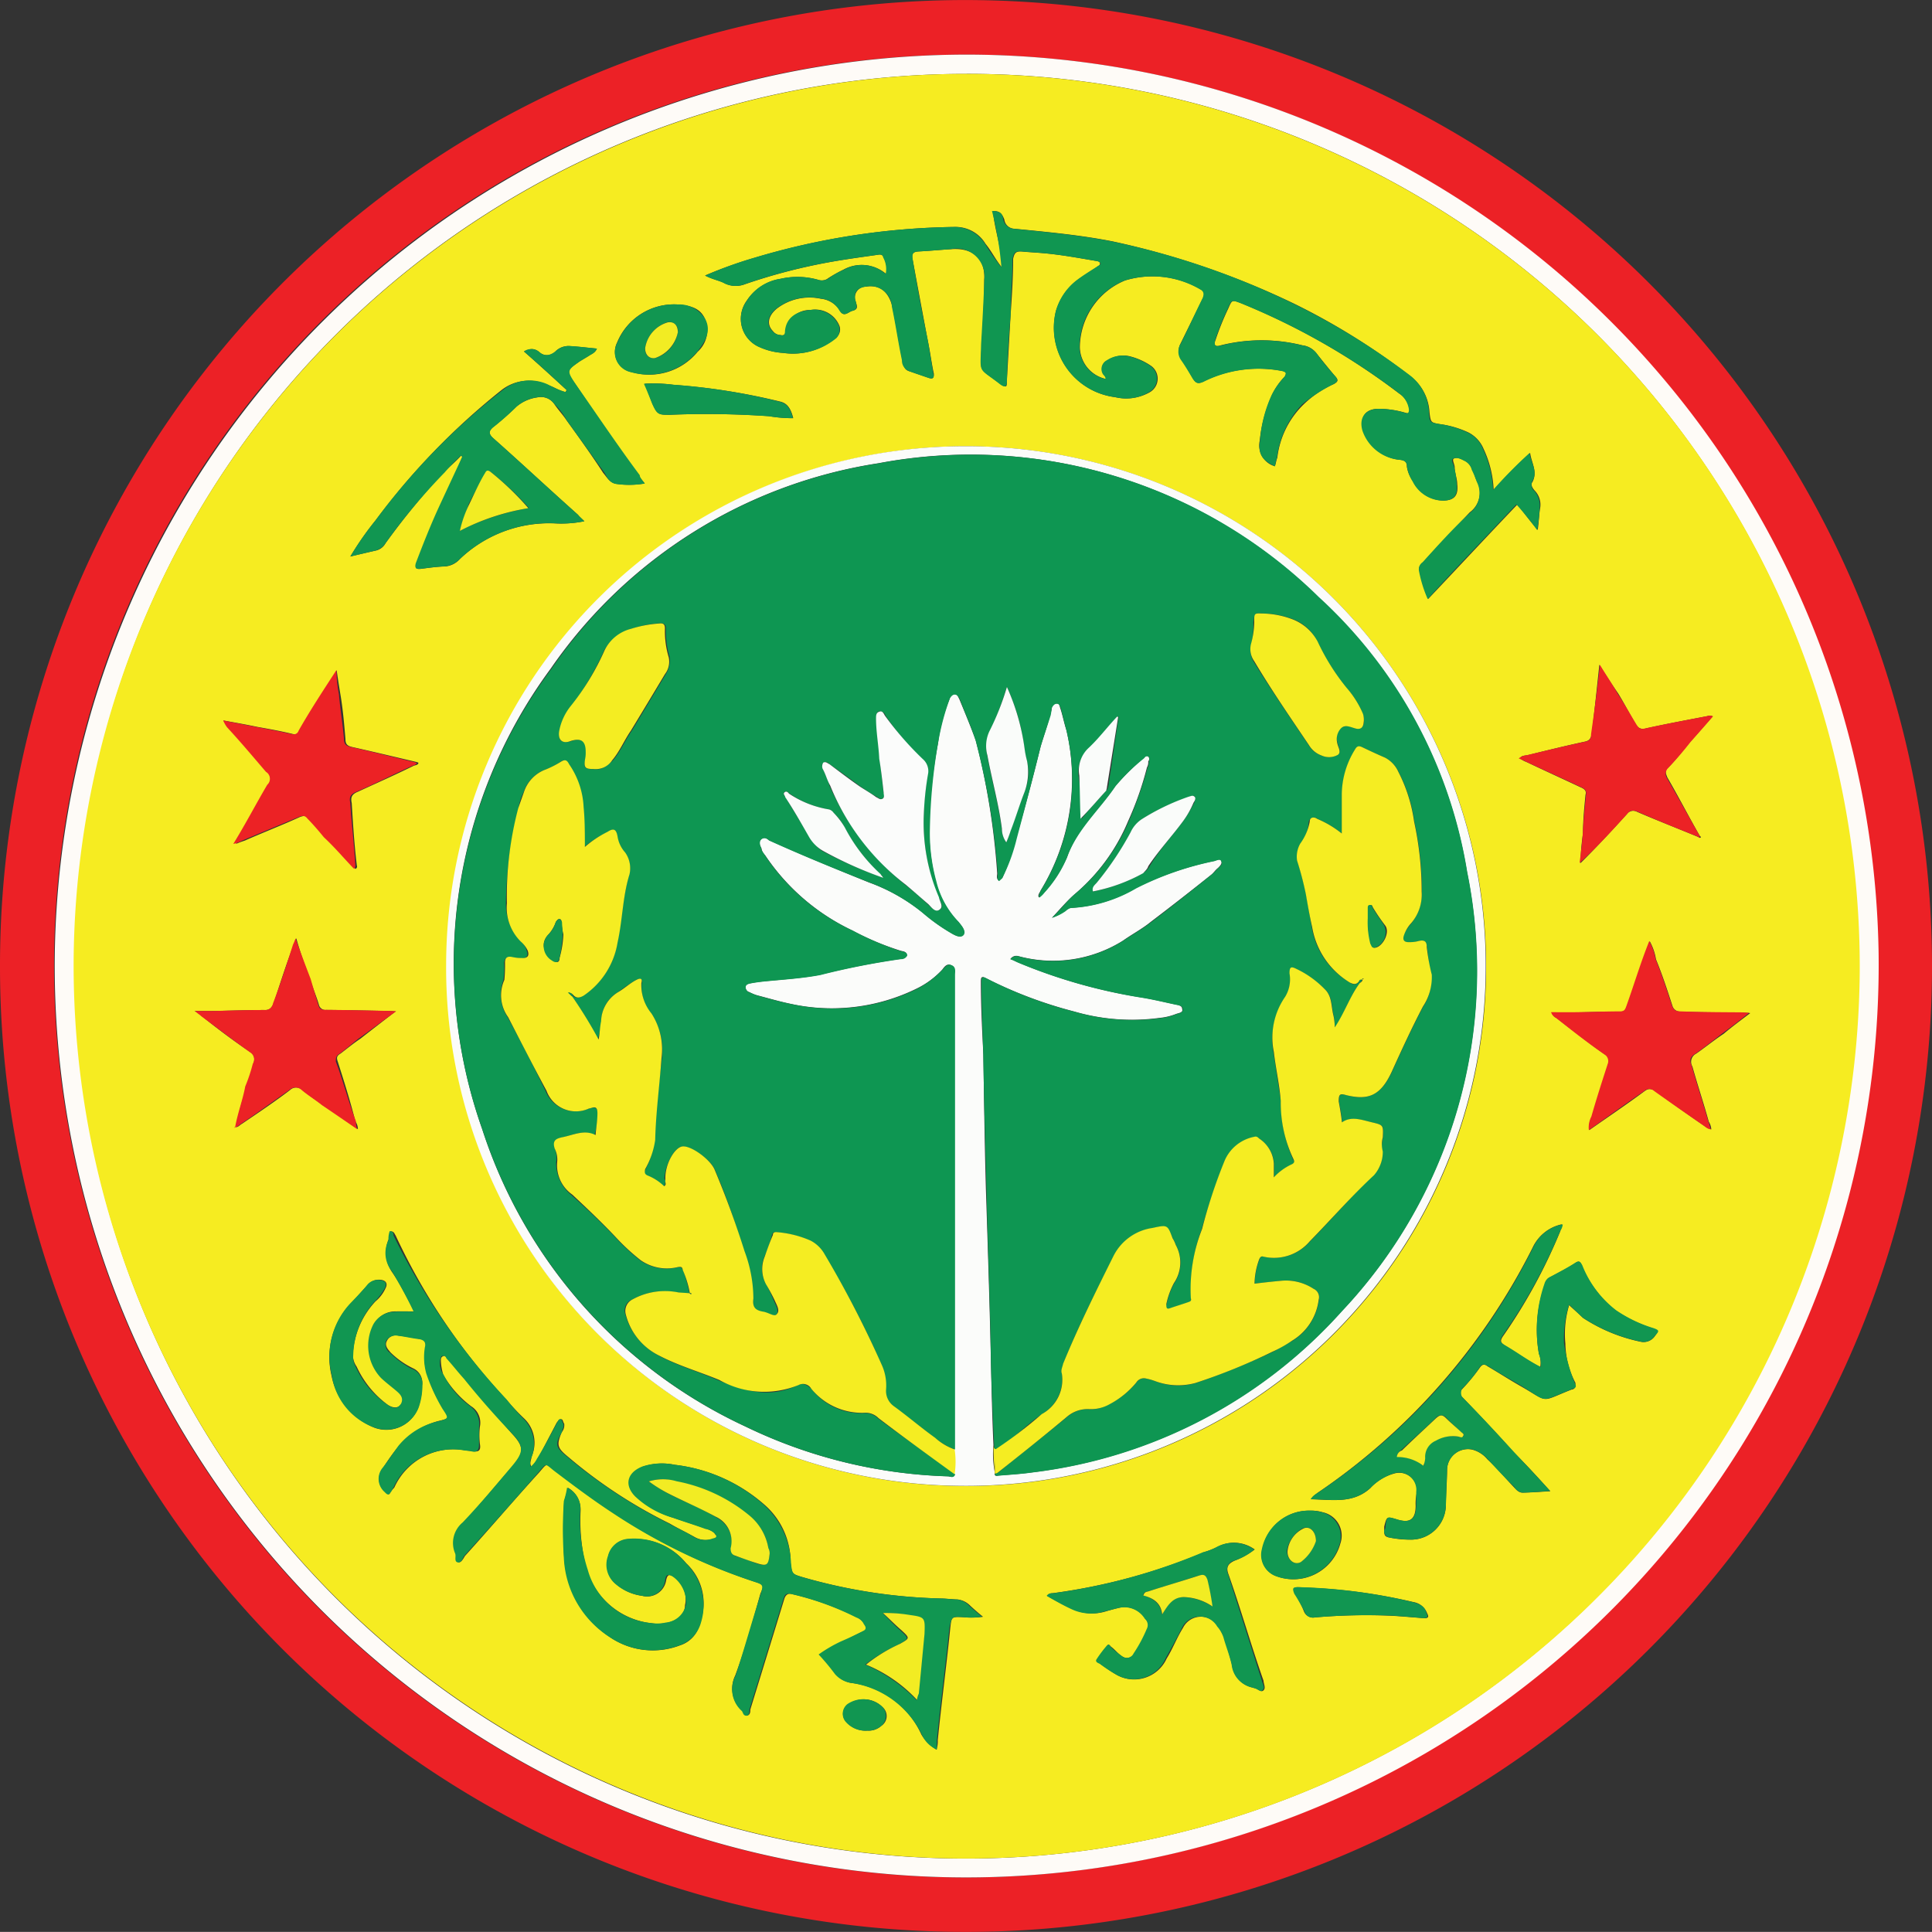 <svg xmlns="http://www.w3.org/2000/svg" width="120" height="119.994" viewBox="0 0 120 119.994">
  <rect x="0" y="0" width="120" height="119.994" fill="#333333" stroke="none"/>
  <g id="Group_52500" data-name="Group 52500" transform="translate(5733.464 -239.387)">
    <path id="Path_43154" data-name="Path 43154" d="M-5673.461,359.38a59.935,59.935,0,0,1-60-60,59.96,59.96,0,0,1,60.859-59.983,60.01,60.01,0,0,1,59.141,60.249A59.982,59.982,0,0,1-5673.461,359.38Zm0-116.6A56.6,56.6,0,0,0-5730.1,298.6a56.619,56.619,0,0,0,56.563,57.4,56.629,56.629,0,0,0,56.641-57.4A56.582,56.582,0,0,0-5673.461,242.779Z" transform="translate(-0.003 0)" fill="#ec2126"/>
    <path id="Path_43155" data-name="Path 43155" d="M-5636.664,279.492a56.7,56.7,0,0,1,56.641,55.82,56.694,56.694,0,0,1-56.719,57.4,56.621,56.621,0,0,1-56.562-57.4A56.7,56.7,0,0,1-5636.664,279.492Zm0,1.2a55.315,55.315,0,0,0-55.391,55.01,55.3,55.3,0,0,0,54.375,55.83,55.455,55.455,0,0,0,56.406-55.081A55.352,55.352,0,0,0-5636.664,280.688Z" transform="translate(-36.757 -36.714)" fill="#fefbf7"/>
    <path id="Path_43156" data-name="Path 43156" d="M-5623.93,293.638a55.47,55.47,0,0,1,55.469,55.762,55.507,55.507,0,0,1-56.406,55.081,55.487,55.487,0,0,1-54.531-55.833A55.486,55.486,0,0,1-5623.93,293.638Zm-45.391,65.42c.156,0,.234-.127.391-.215,1.016-.688,2.031-1.37,2.969-2.085a.55.55,0,0,1,.781.01c.391.325.859.62,1.25.925.781.483,1.406.959,2.188,1.494a.848.848,0,0,0-.156-.483c-.312-1.243-.7-2.478-1.094-3.713-.078-.227-.078-.352.156-.491.391-.293.781-.623,1.25-.935.7-.547,1.406-1.094,2.188-1.694-.156-.01-.234-.022-.312-.022-1.328-.027-2.656-.059-3.984-.071a.421.421,0,0,1-.469-.317c-.156-.537-.391-1.064-.547-1.6a25.641,25.641,0,0,1-.859-2.529,1.224,1.224,0,0,0-.156.383c-.469,1.223-.859,2.444-1.25,3.669-.156.283-.234.4-.547.4-1.016,0-2.031.039-3.047.059-.391.007-.781,0-1.328,0a1.45,1.45,0,0,1,.469.33c.938.754,1.953,1.523,3.047,2.256.234.205.234.388.156.7-.078.461-.312.933-.391,1.411a14.544,14.544,0,0,0-.7,2.507l-.078.051Zm90.859-18.008c0,.015.078.046.078.039.078-.024.078-.063,0-.1-.7-1.223-1.328-2.446-2.031-3.66-.078-.215-.156-.354,0-.547.547-.532.938-1.089,1.406-1.636.469-.53.938-1.057,1.406-1.6a.323.323,0,0,0-.312-.015c-1.328.249-2.578.486-3.828.762a.507.507,0,0,1-.625-.251c-.391-.649-.7-1.279-1.094-1.917-.391-.571-.781-1.14-1.172-1.787-.156,1.511-.312,2.915-.469,4.324-.078.273-.156.381-.391.444-1.25.271-2.422.557-3.594.85-.234.039-.391.022-.469.2a1.307,1.307,0,0,0,.391.22c1.094.522,2.266,1.055,3.359,1.57.234.1.391.212.313.471-.078.8-.156,1.6-.156,2.4a14.706,14.706,0,0,0-.156,1.846c1.016-1.008,1.953-2.026,2.891-3.059a.485.485,0,0,1,.625-.129C-5581.039,340.015-5579.711,340.527-5578.461,341.05Zm-45.469-24.282A32.257,32.257,0,0,0-5656.2,348.9a32.122,32.122,0,0,0,31.641,32.441,32.252,32.252,0,0,0,32.891-32.349A32.323,32.323,0,0,0-5623.93,316.768Zm8.672-4.175a2.061,2.061,0,0,1-1.641-1.982,4.538,4.538,0,0,1,2.813-4.143,5.9,5.9,0,0,1,4.688.554c.313.122.234.3.156.518-.469.95-.937,1.9-1.406,2.854a.912.912,0,0,0,.078.989c.234.381.469.781.7,1.179.156.276.313.349.625.193a7.713,7.713,0,0,1,4.922-.664c.313.059.234.161.156.347a3.915,3.915,0,0,0-.781,1.106,9.168,9.168,0,0,0-.781,2.886,1.344,1.344,0,0,0,.938,1.58c.078-.181.078-.352.156-.527a5.507,5.507,0,0,1,1.641-3.32,6.431,6.431,0,0,1,1.875-1.262c.234-.134.313-.232.078-.481-.391-.464-.781-.947-1.172-1.436a1.27,1.27,0,0,0-.859-.486,10.511,10.511,0,0,0-5.078,0c-.312.107-.469.017-.312-.356a16.949,16.949,0,0,1,.781-1.929c.234-.542.234-.542.781-.337a42.948,42.948,0,0,1,9.844,5.625,1.363,1.363,0,0,1,.625,1c0,.178,0,.264-.234.19a6.161,6.161,0,0,0-1.641-.249c-.859-.017-1.25.513-.937,1.35a2.581,2.581,0,0,0,2.188,1.814c.313.029.469.1.469.439a2.043,2.043,0,0,0,.391.908,2.123,2.123,0,0,0,1.875,1.187c.7-.007.938-.337.859-1.018,0-.352-.156-.7-.156-1.045,0-.181-.156-.42-.078-.53.234-.129.469,0,.7.12a.956.956,0,0,1,.469.557c.156.249.156.508.313.747a1.522,1.522,0,0,1-.469,1.9c-.937,1-1.953,2.058-2.891,3.091-.156.146-.312.286-.234.515a7.933,7.933,0,0,0,.547,1.772c1.875-1.978,3.672-3.914,5.547-5.876.391.535.781,1.042,1.25,1.594.078-.5.078-.937.156-1.372a1.263,1.263,0,0,0-.312-1.045c-.156-.161-.312-.393-.156-.583.313-.645-.078-1.169-.156-1.787a29.2,29.2,0,0,0-2.266,2.3,6.662,6.662,0,0,0-.625-2.549,2.018,2.018,0,0,0-.937-1.018,6.013,6.013,0,0,0-1.8-.522c-.547-.1-.547-.107-.625-.737a3.019,3.019,0,0,0-1.25-2.29,42.1,42.1,0,0,0-7.109-4.429,50.581,50.581,0,0,0-11.328-3.894c-2.031-.4-4.062-.583-6.094-.784a.651.651,0,0,1-.625-.571c-.156-.415-.312-.527-.7-.532.078,1.169.547,2.3.547,3.5-.391-.476-.625-.979-1.016-1.462a2.16,2.16,0,0,0-1.953-1.045,45.126,45.126,0,0,0-12.344,1.9,27.725,27.725,0,0,0-3.125,1.116c.469.247.938.315,1.25.5a1.568,1.568,0,0,0,1.25.034,35.666,35.666,0,0,1,5.469-1.406c.938-.161,1.8-.278,2.656-.4.156-.022.391-.1.469.149a1.513,1.513,0,0,1,.156,1.025,2.347,2.347,0,0,0-2.656-.266,9.513,9.513,0,0,0-.937.525.649.649,0,0,1-.625.107,4.737,4.737,0,0,0-2.344-.063,3.1,3.1,0,0,0-2.109,1.372,1.916,1.916,0,0,0,.859,2.891,4.17,4.17,0,0,0,1.406.339,4.124,4.124,0,0,0,3.281-.935.651.651,0,0,0,.234-.72,1.614,1.614,0,0,0-1.8-1.011,1.535,1.535,0,0,0-1.562,1.3c0,.266-.156.3-.312.256a.6.6,0,0,1-.469-.249c-.391-.4-.312-.923.234-1.384a3.332,3.332,0,0,1,2.734-.623,1.589,1.589,0,0,1,1.172.7c.234.5.547.127.781.054.391-.083.313-.281.234-.542a.679.679,0,0,1,.625-.962c.859-.139,1.406.315,1.641,1.25.234,1.108.391,2.214.625,3.325.078.293.078.557.391.669.469.156.859.288,1.25.425.234.073.313.029.313-.249-.156-.708-.234-1.414-.391-2.119q-.469-2.512-.937-5.024c-.078-.349.078-.444.391-.464.7-.034,1.328-.1,2.031-.142,1.328-.093,2.109.593,2.031,1.895,0,1.335-.078,2.671-.156,4.009-.078,1.9-.234,1.392,1.172,2.483.391.242.391.164.391-.193.078-1.377.156-2.759.234-4.136.078-1.152.156-2.307.156-3.462.078-.342.156-.474.547-.449.313.034.625.049,1.016.078,1.25.088,2.422.31,3.594.508.078.02.234.024.234.151s-.078.142-.156.193c-.391.291-.859.559-1.25.852a3.734,3.734,0,0,0-1.328,1.917,4.352,4.352,0,0,0,3.672,5.347,2.981,2.981,0,0,0,2.109-.278.975.975,0,0,0,.078-1.7,4.069,4.069,0,0,0-1.328-.574,1.809,1.809,0,0,0-1.328.264.582.582,0,0,0-.234.869C-5615.336,312.4-5615.258,312.466-5615.258,312.593Zm-42.969,57.91c-.469,0-.781-.007-1.172,0a1.479,1.479,0,0,0-1.328.786,2.8,2.8,0,0,0,.547,3.323c.313.31.625.586.938.867.234.205.469.42.234.747s-.547.283-.859.093a6.106,6.106,0,0,1-1.953-2.388,1.284,1.284,0,0,1-.234-.74,5.212,5.212,0,0,1,1.406-3.311,2.287,2.287,0,0,0,.625-.82c.156-.3,0-.491-.312-.52a.883.883,0,0,0-.781.308c-.391.4-.7.786-1.094,1.191a4.872,4.872,0,0,0-1.172,4.441,4.391,4.391,0,0,0,2.578,3.21,2.112,2.112,0,0,0,2.813-1.226,4.131,4.131,0,0,0,.234-1.37.971.971,0,0,0-.547-1.052,5.218,5.218,0,0,1-1.406-.986c-.156-.188-.391-.422-.234-.713a.614.614,0,0,1,.7-.339c.469.051.938.144,1.328.205.313.044.391.183.391.5a2.885,2.885,0,0,0,.078,1.626,8,8,0,0,0,1.016,2.214c.391.586.391.6-.312.764a4.88,4.88,0,0,0-2.422,1.514,10.977,10.977,0,0,0-1.016,1.411,1.02,1.02,0,0,0,.156,1.482c.156.161.234.22.313-.017l.234-.261a4.033,4.033,0,0,1,4.453-2.3c.078.017.234.015.313.037.469.083.625-.015.547-.454a4.761,4.761,0,0,1,0-1.055,1.21,1.21,0,0,0-.547-1.279,6.531,6.531,0,0,1-1.719-1.936,3.241,3.241,0,0,1-.156-.891c0-.112,0-.229.156-.283.078-.071.156.061.234.137.391.415.7.833,1.094,1.255,1.016,1.172,1.953,2.329,2.969,3.467.7.757.7,1.133.078,1.9-1.094,1.194-2.031,2.419-3.125,3.567a1.661,1.661,0,0,0-.469,1.926c0,.188,0,.5.156.549s.313-.229.391-.374c1.563-1.729,3.047-3.472,4.609-5.188.547-.627.391-.581,1.016-.1,1.172.889,2.344,1.772,3.594,2.588a36.24,36.24,0,0,0,8.828,4.3c.547.173.547.2.313.73-.469,1.694-.937,3.413-1.562,5.078a1.839,1.839,0,0,0,.469,2.219c.078.1.156.305.234.281.234-.029.234-.239.234-.383q1.055-3.428,2.109-6.863c.078-.254.234-.374.469-.312a18.254,18.254,0,0,1,4.063,1.455,1.125,1.125,0,0,1,.469.432c.078.183.156.315-.078.425-.469.2-.859.425-1.25.63a6.764,6.764,0,0,0-1.484.823,14.68,14.68,0,0,1,1.016,1.211,1.618,1.618,0,0,0,.938.542,5.515,5.515,0,0,1,4.375,3.213,2.8,2.8,0,0,0,.938.938,1.651,1.651,0,0,0,.078-.588c.234-2.336.547-4.673.781-7.009.078-.667.078-.664.781-.635a5.166,5.166,0,0,0,1.25-.024c-.312-.249-.547-.461-.781-.674a1.3,1.3,0,0,0-.781-.4c-.312-.01-.625-.046-.937-.059a33.888,33.888,0,0,1-8.672-1.318c-.7-.208-.7-.2-.781-.9a4.726,4.726,0,0,0-1.562-3.555,10.242,10.242,0,0,0-5.625-2.532,3.78,3.78,0,0,0-1.953.1c-.937.369-1.172,1.14-.391,1.853a5.377,5.377,0,0,0,2.266,1.343c.7.232,1.406.459,2.109.7.156.071.391.144.469.322.156.12.156.217-.078.264a1.414,1.414,0,0,1-1.172-.085c-.547-.308-1.094-.566-1.562-.845a30.406,30.406,0,0,1-6.328-4.155c-.7-.569-.7-.757-.391-1.523a.669.669,0,0,0,.156-.525c-.078-.11-.078-.247-.156-.276-.156-.039-.234.122-.312.21l-1.172,2.241a5.011,5.011,0,0,1-.391.5c-.156-.244,0-.439,0-.63a2.088,2.088,0,0,0-.469-2.383,14.135,14.135,0,0,1-1.094-1.167,38.966,38.966,0,0,1-6.875-10.186c-.078-.1-.078-.249-.312-.266a1.479,1.479,0,0,1-.156.571,2.163,2.163,0,0,0,.234,1.951C-5659.086,368.833-5658.7,369.673-5658.227,370.5Zm70.547,11.169c-.781-.872-1.484-1.641-2.266-2.415-1.016-1.143-2.109-2.29-3.2-3.433a.323.323,0,0,1,0-.5,12.3,12.3,0,0,0,1.094-1.331c.156-.232.313-.212.469-.085.7.41,1.328.818,2.031,1.221,1.875,1.062,1.172,1.025,3.2.227.078-.007.078-.012.078-.015.156-.061.156-.183.156-.4a5.41,5.41,0,0,1-.625-2.439,6.241,6.241,0,0,1,.234-2.388c.313.293.625.559.859.793a10.363,10.363,0,0,0,3.594,1.484.855.855,0,0,0,.859-.332c.234-.332.234-.371-.156-.513a9.426,9.426,0,0,1-2.266-1.1,6.941,6.941,0,0,1-2.109-2.8c-.078-.212-.156-.312-.391-.154-.469.315-1.016.588-1.562.879a.5.5,0,0,0-.312.4,8.343,8.343,0,0,0-.391,4.373,1.41,1.41,0,0,1,.078.813c-.781-.41-1.484-.9-2.187-1.34-.312-.19-.312-.315-.078-.637a33.907,33.907,0,0,0,3.516-6.467c0-.134.156-.264.078-.417a2.607,2.607,0,0,0-1.8,1.445,40.2,40.2,0,0,1-13.359,15.232c-.078.1-.312.173-.391.4,1.25.015,2.578.3,3.672-.693a3.094,3.094,0,0,1,1.484-.908,1.1,1.1,0,0,1,1.406,1.155,3.107,3.107,0,0,0-.078.847c0,.874-.391,1.1-1.172.845-.625-.183-.625-.183-.781.454v.21c0,.264,0,.41.313.464a6.237,6.237,0,0,0,1.406.132,2.159,2.159,0,0,0,2.109-2.073c0-.747.078-1.494.078-2.239a1.291,1.291,0,0,1,1.563-1.277,1.8,1.8,0,0,1,.938.6c.625.569,1.094,1.147,1.641,1.724.156.166.313.352.547.347C-5588.852,381.753-5588.3,381.709-5587.68,381.672Zm-60-60.247c-.156-.166-.312-.288-.391-.4-1.8-1.6-3.516-3.21-5.312-4.8-.234-.239-.234-.391,0-.615a17.654,17.654,0,0,0,1.484-1.3,2.6,2.6,0,0,1,1.328-.581,1,1,0,0,1,1.016.4c.234.352.547.681.781,1.038.781,1.079,1.563,2.168,2.266,3.252.234.273.391.6.781.679a5.572,5.572,0,0,0,1.8-.02,6.11,6.11,0,0,1-.391-.518c-1.328-1.882-2.656-3.765-3.906-5.649-.625-.84-.547-.847.234-1.4.234-.146.469-.278.7-.427.156-.1.313-.166.391-.381-.625-.056-1.094-.122-1.641-.151a1.126,1.126,0,0,0-.937.33.705.705,0,0,1-1.016.022c-.312-.242-.547-.205-.937-.024.938.82,1.8,1.611,2.656,2.4l-.078.12c-.391-.073-.7-.325-1.172-.469a2.738,2.738,0,0,0-2.812.359,43.378,43.378,0,0,0-7.812,8.086,19,19,0,0,0-1.562,2.241c.547-.137,1.094-.259,1.563-.366a.9.9,0,0,0,.625-.464,46.89,46.89,0,0,1,3.594-4.392c.391-.359.781-.7,1.094-1.042l.078.068c-.391,1.006-.859,2.017-1.328,3.022a30.553,30.553,0,0,0-1.484,3.591c-.156.293-.078.381.234.349.469-.059.938-.129,1.406-.146a1.368,1.368,0,0,0,1.016-.459,7.994,7.994,0,0,1,5.859-2.219A7.369,7.369,0,0,0-5647.68,321.426ZM-5670.1,333.8a1.686,1.686,0,0,0,.391.413c.7.93,1.563,1.868,2.344,2.781a.617.617,0,0,1,.078.8c-.7,1.191-1.328,2.4-2.031,3.674a5.53,5.53,0,0,1,.547-.205c1.094-.486,2.344-.969,3.438-1.472.313-.1.391-.083.547.112.391.4.7.771,1.094,1.152.547.654,1.172,1.309,1.8,1.968.156-.1.078-.19.078-.266-.156-1.277-.234-2.551-.312-3.826-.078-.352,0-.552.391-.708,1.094-.505,2.344-1.06,3.438-1.6.078-.044.313-.049.313-.193,0-.015-.078-.032-.078-.042-1.328-.312-2.656-.63-3.984-.928-.312-.068-.469-.151-.469-.5-.078-.928-.156-1.846-.312-2.769-.078-.474-.156-.947-.234-1.509-.781,1.306-1.484,2.515-2.266,3.738-.156.217-.234.276-.469.217-.7-.171-1.406-.3-2.187-.437C-5668.617,334.065-5669.32,333.94-5670.1,333.8Zm94.844,18.174c-.234-.015-.391-.029-.547-.029-1.25-.015-2.5-.007-3.75-.063a.506.506,0,0,1-.547-.376c-.312-.962-.625-1.919-1.016-2.871a3.439,3.439,0,0,0-.391-1.128c-.469,1.377-.937,2.688-1.406,4.006-.078.208-.078.369-.391.369-.937,0-1.8.034-2.656.049-.625.007-1.094,0-1.641,0a.616.616,0,0,0,.313.356c1.016.767,1.953,1.538,3.047,2.29.234.161.313.3.156.562-.312,1.084-.625,2.173-1.016,3.269a1.453,1.453,0,0,0-.156.835c1.172-.823,2.344-1.611,3.438-2.424.234-.171.391-.161.7.007.938.72,1.953,1.428,2.969,2.131a1.544,1.544,0,0,0,.469.244.994.994,0,0,0-.156-.479c-.312-1.143-.7-2.29-1.016-3.428a.567.567,0,0,1,.234-.8c.547-.381,1.094-.825,1.719-1.243C-5576.43,352.852-5575.883,352.446-5575.258,351.973Zm-30.781,33.318a2.188,2.188,0,0,0-2.344-.149,6.492,6.492,0,0,1-.781.31,37,37,0,0,1-9.375,2.546c-.078.01-.312,0-.391.178.469.276,1.016.554,1.563.808a2.9,2.9,0,0,0,2.109.142c.234-.071.547-.156.781-.21a1.48,1.48,0,0,1,1.641.679c.156.193.313.391.156.632-.234.525-.547,1.04-.781,1.521-.312.31-.547.369-.859.149-.234-.161-.391-.374-.625-.554-.078-.049-.156-.22-.234-.1a5.061,5.061,0,0,0-.625.889c-.078.122.078.2.156.254.313.22.625.452.938.635a2.218,2.218,0,0,0,3.2-.959c.391-.63.625-1.282,1.016-1.907a1.244,1.244,0,0,1,2.188-.071c.156.212.234.442.391.686.156.566.313,1.118.469,1.694a1.637,1.637,0,0,0,1.328,1.414c0,.007.078.022.078.027.234.044.391.288.547.132s0-.4,0-.591c-.781-2.217-1.406-4.434-2.187-6.643-.156-.432,0-.637.391-.818A4.7,4.7,0,0,0-5606.039,385.291Zm-42.656-3.835c-.078.308-.156.566-.234.825a26.764,26.764,0,0,0,0,3.54,6.374,6.374,0,0,0,2.891,4.949,4.726,4.726,0,0,0,4.3.476,1.83,1.83,0,0,0,1.25-1.428,3.376,3.376,0,0,0-.859-3.665,4.146,4.146,0,0,0-3.516-1.509,1.391,1.391,0,0,0-1.328,1.064,1.608,1.608,0,0,0,.391,1.655,3.109,3.109,0,0,0,1.719.806,1.192,1.192,0,0,0,1.484-.967c.078-.4.234-.366.469-.212a1.661,1.661,0,0,1,.7,1.758c0,.569-.469.959-1.094,1.091a2.639,2.639,0,0,1-.937.037,4.753,4.753,0,0,1-4.062-3.3,11.889,11.889,0,0,1-.391-3.713A1.559,1.559,0,0,0-5648.7,381.455Zm6.8-73.494a3.816,3.816,0,0,0-3.75,2.361,1.291,1.291,0,0,0,.938,1.846,3.869,3.869,0,0,0,4.063-1.27,1.8,1.8,0,0,0,.469-2.017C-5640.492,308.093-5641.273,308.018-5641.9,307.961Zm39.3,74.919a2.931,2.931,0,0,0-2.969,2.407,1.369,1.369,0,0,0,.859,1.655,3.018,3.018,0,0,0,3.984-2.026,1.486,1.486,0,0,0-1.094-1.938A2.453,2.453,0,0,0-5602.6,382.881Zm-41.328-70c.156.427.313.833.469,1.23.313.7.391.7,1.094.7a56.307,56.307,0,0,1,6.172.088,8.525,8.525,0,0,0,1.484.125c-.156-.637-.391-.923-.781-1.025a39.858,39.858,0,0,0-6.641-1.047A9.624,9.624,0,0,0-5643.93,312.883Zm40.859,74.768c-.078,0-.078-.015-.156-.017-.391-.015-.469.042-.312.41a6.8,6.8,0,0,1,.547,1.091.615.615,0,0,0,.7.376,35.83,35.83,0,0,1,4.766-.1c.625.034,1.328.1,1.953.146.234.02.391-.024.234-.3a1.09,1.09,0,0,0-.859-.7A34.756,34.756,0,0,0-5603.07,387.651Zm-27.031,8.892a1.169,1.169,0,0,0,.859-.293.73.73,0,0,0,.078-1.167,1.637,1.637,0,0,0-2.109-.181.7.7,0,0,0-.156,1.082A1.59,1.59,0,0,0-5630.1,396.543Z" transform="translate(-49.492 -49.663)" fill="#f6ec21"/>
    <path id="Path_43157" data-name="Path 43157" d="M-5373.5,567.106a32.28,32.28,0,0,1,32.3,32.222,32.27,32.27,0,0,1-32.852,32.349,32.182,32.182,0,0,1-31.719-32.441A32.258,32.258,0,0,1-5373.5,567.106Zm1.8,63.7v.117c0,.19.156.127.234.117.7-.059,1.406-.1,2.109-.2a30.829,30.829,0,0,0,19.219-10.02,30.811,30.811,0,0,0,7.773-27.275,29.534,29.534,0,0,0-9.258-17.08,30.77,30.77,0,0,0-27.3-8.3,30.336,30.336,0,0,0-20.352,12.754,30.85,30.85,0,0,0-4.258,28.6A30.793,30.793,0,0,0-5387.172,628a30.922,30.922,0,0,0,12.578,3.086c.117.01.352.137.391-.127V599.943c0-.234.078-.513-.234-.615-.234-.093-.391.112-.508.278a5.345,5.345,0,0,1-1.6,1.187,11.945,11.945,0,0,1-7.812.952c-.7-.146-1.367-.342-2.07-.527a2.165,2.165,0,0,1-.508-.205.3.3,0,0,1-.234-.308c0-.176.156-.21.273-.234a7.931,7.931,0,0,1,.9-.132c1.172-.117,2.344-.186,3.438-.4a50.4,50.4,0,0,1,5.039-.991.416.416,0,0,0,.352-.225c0-.205-.156-.234-.352-.273a17.018,17.018,0,0,1-3.008-1.26,13.439,13.439,0,0,1-5.43-4.678.777.777,0,0,1-.234-.449c-.117-.181-.2-.391,0-.557s.352,0,.469.068c2.07.938,4.18,1.8,6.211,2.627a11.5,11.5,0,0,1,3.359,1.895,10.756,10.756,0,0,0,1.68,1.206c.234.142.664.405.82.132.156-.249-.117-.571-.312-.791a5.469,5.469,0,0,1-1.406-2.563,12.788,12.788,0,0,1-.391-3.218,30.62,30.62,0,0,1,.547-5.332,10.734,10.734,0,0,1,.7-2.686c.039-.156.156-.337.313-.332.2.01.234.176.313.322.352.85.7,1.689,1.016,2.559a45.044,45.044,0,0,1,1.328,8.242c0,.151-.078.332.117.469a.489.489,0,0,1,.2-.176,14.011,14.011,0,0,0,.859-2.461q.82-2.849,1.523-5.713c.2-.664.43-1.309.586-1.953a2.206,2.206,0,0,0,.117-.479c.039-.117.117-.244.273-.234.2,0,.2.146.234.264.156.459.234.918.391,1.387a13.3,13.3,0,0,1-1.6,9.961c-.039.127-.2.254-.117.43a1.686,1.686,0,0,0,.352-.312,8.287,8.287,0,0,0,1.406-2.187c.586-1.743,1.992-2.959,3.008-4.424a14.989,14.989,0,0,1,1.719-1.714c.078-.073.156-.2.313-.117a.23.23,0,0,1,0,.308.633.633,0,0,1-.078.371,19.909,19.909,0,0,1-1.172,3.34,11.962,11.962,0,0,1-3.32,4.536c-.469.405-.9.923-1.406,1.46a3.214,3.214,0,0,0,.82-.43c.117-.068.234-.181.352-.181a8.738,8.738,0,0,0,4.023-1.226,20.108,20.108,0,0,1,4.883-1.689c.117-.039.352-.166.43,0s-.078.313-.2.439c-.2.156-.273.322-.469.459-1.211.967-2.461,1.943-3.711,2.891-.508.42-1.172.771-1.719,1.162a8.2,8.2,0,0,1-6.484.967.442.442,0,0,0-.508.176c.2.068.273.132.43.19a32.979,32.979,0,0,0,7.734,2.2c.7.112,1.406.288,2.109.435.156.034.391.068.391.269.078.22-.156.249-.352.308a3.775,3.775,0,0,1-1.055.254,12.765,12.765,0,0,1-5.273-.391,27.237,27.237,0,0,1-5.508-2.075c-.312-.171-.312,0-.312.239,0,1.514.078,3.013.156,4.521.039,2.773.078,5.547.156,8.32.117,3.574.234,7.148.313,10.723.039,1.738.078,3.467.156,5.2A5.911,5.911,0,0,0-5371.7,630.808Z" transform="translate(-299.983 -300.005)" fill="#fbfcfa"/>
    <path id="Path_43158" data-name="Path 43158" d="M-5190.875,404.7c0-.127-.078-.2-.156-.288a.613.613,0,0,1,.234-.874,1.756,1.756,0,0,1,1.289-.264,3.883,3.883,0,0,1,1.367.576.971.971,0,0,1-.078,1.694,2.73,2.73,0,0,1-2.031.283,4.333,4.333,0,0,1-3.711-5.352,3.66,3.66,0,0,1,1.289-1.909c.391-.293.82-.566,1.289-.854.039-.054.2-.083.2-.2a.388.388,0,0,0-.312-.151c-1.172-.2-2.344-.42-3.594-.508-.312-.029-.7-.049-1.016-.078-.391-.029-.469.107-.547.454,0,1.152-.117,2.3-.117,3.462q-.176,2.065-.234,4.131c0,.361-.117.439-.43.2-1.406-1.094-1.211-.576-1.172-2.48.078-1.338.156-2.676.2-4.014a1.727,1.727,0,0,0-2.07-1.895c-.7.049-1.328.107-2.031.146-.312.015-.391.112-.352.459q.41,2.512.938,5.024c.117.708.234,1.416.352,2.119.078.278-.078.327-.312.249-.391-.132-.781-.264-1.211-.425a.7.7,0,0,1-.43-.669c-.234-1.108-.391-2.217-.625-3.325a1.343,1.343,0,0,0-1.641-1.245c-.547.088-.781.405-.586.957.039.259.117.459-.234.547-.273.073-.508.439-.82-.059a1.438,1.438,0,0,0-1.094-.7,3.374,3.374,0,0,0-2.812.625c-.547.459-.625.986-.234,1.382a.669.669,0,0,0,.469.249c.234.049.313.015.313-.254.078-.781.625-1.206,1.563-1.3a1.658,1.658,0,0,1,1.8,1.011.788.788,0,0,1-.156.723,4.216,4.216,0,0,1-3.281.933,4.133,4.133,0,0,1-1.484-.347,1.9,1.9,0,0,1-.82-2.881,2.942,2.942,0,0,1,2.109-1.377,4.654,4.654,0,0,1,2.344.068.752.752,0,0,0,.664-.112,4.421,4.421,0,0,1,.938-.527,2.237,2.237,0,0,1,2.578.273,1.508,1.508,0,0,0-.156-1.025c-.039-.259-.273-.171-.469-.151-.859.117-1.719.239-2.656.4a35.111,35.111,0,0,0-5.469,1.406,1.594,1.594,0,0,1-1.25-.039c-.312-.181-.781-.249-1.211-.493a25.167,25.167,0,0,1,3.086-1.118,45.313,45.313,0,0,1,12.344-1.9,2.252,2.252,0,0,1,1.953,1.045,15.819,15.819,0,0,0,1.016,1.465,21.306,21.306,0,0,0-.586-3.5c.469,0,.664.122.7.532a.744.744,0,0,0,.7.576c1.992.2,4.023.386,6.055.781a47.806,47.806,0,0,1,11.328,3.892,43.921,43.921,0,0,1,7.188,4.434,3.05,3.05,0,0,1,1.172,2.285c.039.63.039.635.7.737a6.1,6.1,0,0,1,1.719.527,1.837,1.837,0,0,1,.938,1.016,6.66,6.66,0,0,1,.625,2.544,29.564,29.564,0,0,1,2.266-2.295c.078.62.547,1.138.156,1.782a.5.5,0,0,0,.156.586,1.409,1.409,0,0,1,.313,1.045,9.163,9.163,0,0,1-.156,1.372,20.007,20.007,0,0,0-1.289-1.592c-1.836,1.963-3.711,3.9-5.508,5.879a8.091,8.091,0,0,1-.547-1.772.538.538,0,0,1,.234-.518c.938-1.035,1.875-2.09,2.969-3.091a1.542,1.542,0,0,0,.391-1.9,6.071,6.071,0,0,0-.312-.747.824.824,0,0,0-.469-.562c-.234-.117-.469-.244-.7-.122-.156.112.078.347.078.532a4.83,4.83,0,0,1,.156,1.045c.078.684-.156,1.011-.859,1.021a2.127,2.127,0,0,1-1.875-1.187,2.5,2.5,0,0,1-.352-.913c0-.332-.2-.41-.469-.435a2.692,2.692,0,0,1-2.3-1.812c-.234-.84.2-1.372,1.094-1.357a5.857,5.857,0,0,1,1.563.254c.156.068.234-.01.234-.19a1.472,1.472,0,0,0-.586-1.006,43.012,43.012,0,0,0-9.883-5.625c-.547-.205-.547-.2-.781.342a16.666,16.666,0,0,0-.781,1.934c-.078.371-.039.464.391.352a10.253,10.253,0,0,1,5,0,1.372,1.372,0,0,1,.9.488,15.133,15.133,0,0,0,1.172,1.44c.2.249.117.342-.117.479a10.162,10.162,0,0,0-1.953,1.26,5.874,5.874,0,0,0-1.562,3.32,2.489,2.489,0,0,0-.117.527c-.82-.386-1.055-.747-.937-1.582a8.208,8.208,0,0,1,.742-2.886,5.056,5.056,0,0,1,.781-1.1c.117-.186.117-.288-.156-.352a7.635,7.635,0,0,0-4.883.674c-.352.146-.469.078-.664-.2-.234-.4-.469-.8-.742-1.182a.911.911,0,0,1,0-.991c.469-.942.9-1.9,1.367-2.847.078-.22.078-.4-.156-.522a5.884,5.884,0,0,0-4.687-.557,4.484,4.484,0,0,0-2.812,4.146A2.059,2.059,0,0,0-5190.875,404.7Z" transform="translate(-473.922 -141.772)" fill="#109651"/>
    <path id="Path_43159" data-name="Path 43159" d="M-5486.277,1148.516c-.391-.84-.859-1.68-1.328-2.48a1.79,1.79,0,0,1-.234-1.953,1.47,1.47,0,0,1,.078-.566c.234.02.234.156.234.264a41.622,41.622,0,0,0,7.031,10.2,15.15,15.15,0,0,0,1.016,1.162,2.256,2.256,0,0,1,.547,2.383.85.85,0,0,0-.078.625,1.441,1.441,0,0,0,.391-.488c.469-.752.859-1.5,1.25-2.246.078-.088.078-.254.234-.215.078.02.078.176.156.273.078.2-.078.352-.078.527-.469.762-.391.957.313,1.523a31.228,31.228,0,0,0,6.328,4.16c.469.273,1.094.527,1.563.84a1.376,1.376,0,0,0,1.172.078c.234-.039.234-.137.156-.254a1.067,1.067,0,0,0-.625-.332c-.625-.234-1.406-.469-2.031-.7a5.6,5.6,0,0,1-2.344-1.328c-.7-.723-.469-1.494.469-1.855a3.8,3.8,0,0,1,1.953-.107,10.048,10.048,0,0,1,5.625,2.529,5.132,5.132,0,0,1,1.641,3.564c.078.7.078.693.7.889a33.689,33.689,0,0,0,8.672,1.328c.313.01.625.059.938.059a1.231,1.231,0,0,1,.781.41c.234.2.469.42.781.664a4.915,4.915,0,0,1-1.25.02c-.625-.029-.625-.029-.781.645-.234,2.324-.547,4.668-.781,7v.586a1.823,1.823,0,0,1-.937-.937,5.8,5.8,0,0,0-4.453-3.213,1.65,1.65,0,0,1-.937-.537,14,14,0,0,0-1.016-1.221,8.741,8.741,0,0,1,1.406-.82c.469-.2.938-.42,1.328-.625.234-.1.234-.234.078-.43a.777.777,0,0,0-.469-.42,17.926,17.926,0,0,0-4.062-1.465c-.312-.059-.391.059-.469.322l-2.109,6.855c0,.146,0,.352-.156.381-.234.029-.234-.176-.312-.283a1.8,1.8,0,0,1-.391-2.207c.547-1.67,1.016-3.379,1.563-5.078.156-.527.156-.566-.391-.742a36.558,36.558,0,0,1-8.828-4.287c-1.25-.82-2.422-1.7-3.594-2.588-.625-.488-.469-.527-1.016.1-1.484,1.719-3.047,3.457-4.609,5.186-.078.146-.156.42-.391.381-.234-.059-.078-.371-.156-.557a1.655,1.655,0,0,1,.469-1.924c1.094-1.152,2.109-2.363,3.125-3.574.625-.762.7-1.133,0-1.885q-1.641-1.714-3.047-3.467c-.391-.43-.7-.84-1.094-1.27,0-.068-.078-.2-.312-.127,0,.059-.078.176-.078.293a1.234,1.234,0,0,0,.234.879,5.319,5.319,0,0,0,1.641,1.934,1.365,1.365,0,0,1,.547,1.289v1.055c0,.439-.156.527-.469.459a1.782,1.782,0,0,0-.391-.049,4.047,4.047,0,0,0-4.453,2.295c-.078.1-.078.176-.156.273-.156.234-.234.176-.391.01a1.082,1.082,0,0,1-.156-1.475c.391-.488.7-.977,1.016-1.406a4.439,4.439,0,0,1,2.5-1.523c.625-.166.625-.176.234-.762a11.384,11.384,0,0,1-1.016-2.217,3.832,3.832,0,0,1-.078-1.631c.078-.3-.078-.449-.391-.488-.469-.059-.859-.156-1.328-.215a.687.687,0,0,0-.7.342.63.63,0,0,0,.234.713,5.587,5.587,0,0,0,1.328.986,1.008,1.008,0,0,1,.7,1.055,4.163,4.163,0,0,1-.234,1.377,2.161,2.161,0,0,1-2.812,1.211,4.051,4.051,0,0,1-2.578-3.2,4.823,4.823,0,0,1,1.094-4.434c.391-.41.781-.8,1.094-1.191a.84.84,0,0,1,.781-.312c.391.039.469.225.313.518a3.649,3.649,0,0,1-.625.82,5.136,5.136,0,0,0-1.328,3.311,1.236,1.236,0,0,0,.156.742,5.665,5.665,0,0,0,2.031,2.393c.313.186.547.244.781-.107.156-.312,0-.537-.234-.742-.312-.273-.7-.557-1.016-.859a2.919,2.919,0,0,1-.469-3.33,1.534,1.534,0,0,1,1.25-.771C-5487.059,1148.5-5486.668,1148.516-5486.277,1148.516Zm14.609,10.557a11.889,11.889,0,0,0,1.328.811c.938.469,1.953.859,2.813,1.387a1.855,1.855,0,0,1,1.016,1.953.386.386,0,0,0,.234.479,13.188,13.188,0,0,1,1.25.439c.625.215.781.146.859-.557a.61.61,0,0,0-.078-.361,3.172,3.172,0,0,0-1.25-2.051,9.434,9.434,0,0,0-4.531-2.1A2.476,2.476,0,0,0-5471.668,1159.072Zm13.438,11.367a9.916,9.916,0,0,1,3.2,2.217c0-.156.078-.283.078-.4.156-1.23.234-2.461.391-3.691,0-1.045,0-1.055-.937-1.182a7.758,7.758,0,0,0-1.641-.137c.391.391.7.732,1.094,1.074.547.508.547.508-.078.859A10.931,10.931,0,0,0-5458.23,1170.439Z" transform="translate(-221.497 -827.664)" fill="#119651"/>
    <path id="Path_43160" data-name="Path 43160" d="M-4756.1,1155.113c-.625.039-1.172.088-1.719.1a.664.664,0,0,1-.508-.352c-.586-.566-1.133-1.152-1.641-1.709a2.07,2.07,0,0,0-.937-.615,1.311,1.311,0,0,0-1.6,1.27c-.039.752-.039,1.5-.078,2.246a2.174,2.174,0,0,1-2.109,2.08,7.5,7.5,0,0,1-1.367-.127.4.4,0,0,1-.352-.469.249.249,0,0,0,.078-.215c.078-.645.078-.645.7-.449.859.254,1.172.029,1.211-.85v-.85a1.078,1.078,0,0,0-1.406-1.152,3.748,3.748,0,0,0-1.445.9c-1.094,1-2.344.723-3.711.7a1.358,1.358,0,0,1,.469-.41,39.435,39.435,0,0,0,13.359-15.234,2.5,2.5,0,0,1,1.836-1.426.891.891,0,0,1-.156.41,34.134,34.134,0,0,1-3.555,6.465c-.234.332-.2.449.117.635.781.439,1.406.938,2.227,1.348a1.862,1.862,0,0,0-.117-.82,8.727,8.727,0,0,1,.352-4.365.666.666,0,0,1,.352-.41c.547-.293,1.055-.557,1.563-.879.234-.156.313-.059.43.156a6.522,6.522,0,0,0,2.109,2.8,8.378,8.378,0,0,0,2.3,1.1c.391.137.391.186.078.508a.817.817,0,0,1-.859.332,10.316,10.316,0,0,1-3.594-1.484c-.273-.234-.508-.508-.859-.8a7.273,7.273,0,0,0-.312,2.393,10.454,10.454,0,0,0,.664,2.451c.117.215.117.332-.2.391v.02c-2.031.8-1.406.83-3.125-.225-.7-.41-1.406-.811-2.07-1.23-.234-.117-.352-.146-.508.088a8.142,8.142,0,0,1-1.094,1.328.579.579,0,0,0,0,.508c1.133,1.133,2.188,2.285,3.242,3.438C-4757.625,1153.473-4756.883,1154.254-4756.1,1155.113Zm-7.852-1.582a2.151,2.151,0,0,0,.039-.469,1.153,1.153,0,0,1,.664-1.084,2.149,2.149,0,0,1,1.445-.244c.078.01.234.078.313-.039s-.078-.186-.156-.254c-.312-.293-.625-.566-.9-.869a.422.422,0,0,0-.664.01c-.7.684-1.445,1.328-2.148,1.992a.493.493,0,0,0-.234.41A2.781,2.781,0,0,1-4763.953,1153.531Z" transform="translate(-881.078 -823.117)" fill="#119651"/>
    <path id="Path_43161" data-name="Path 43161" d="M-5461.605,504.395a6.777,6.777,0,0,1-1.8.127,8.076,8.076,0,0,0-5.937,2.222,1.518,1.518,0,0,1-1.016.459c-.469.02-.937.088-1.406.146-.312.034-.391-.054-.312-.347.469-1.23.938-2.417,1.484-3.594q.7-1.509,1.406-3.022l-.078-.068a10.693,10.693,0,0,0-1.016,1.045,37.775,37.775,0,0,0-3.672,4.39,1.088,1.088,0,0,1-.625.464c-.469.107-.937.229-1.562.366a19,19,0,0,1,1.563-2.241,41.511,41.511,0,0,1,7.891-8.086,2.67,2.67,0,0,1,2.813-.356,5.308,5.308,0,0,0,1.094.469l.078-.122c-.859-.791-1.719-1.582-2.656-2.4a.777.777,0,0,1,.938.024c.313.288.625.269,1.016-.024a1.225,1.225,0,0,1,1.016-.327c.469.029,1.016.1,1.563.151a.742.742,0,0,1-.391.381c-.234.151-.469.283-.7.43-.781.557-.781.562-.234,1.4,1.328,1.89,2.578,3.77,3.984,5.654,0,.151.156.3.313.518a5.714,5.714,0,0,1-1.8.024c-.391-.078-.547-.41-.7-.684-.781-1.084-1.562-2.178-2.344-3.257a4.287,4.287,0,0,0-.781-1.03,1.023,1.023,0,0,0-1.094-.4,2.408,2.408,0,0,0-1.25.576,17.735,17.735,0,0,1-1.484,1.309c-.234.22-.234.371,0,.61,1.8,1.592,3.516,3.2,5.313,4.8C-5461.918,504.106-5461.762,504.229-5461.605,504.395Zm-3.437-.815a18.447,18.447,0,0,0-2.422-2.271c-.156-.156-.234.054-.312.156-.312.6-.7,1.221-1.016,1.87-.156.522-.391,1.045-.547,1.655A14.856,14.856,0,0,1-5465.043,503.579Z" transform="translate(-235.563 -232.634)" fill="#119651"/>
    <path id="Path_43162" data-name="Path 43162" d="M-5569.531,734.7c.7.146,1.406.273,2.031.4.781.146,1.406.264,2.188.439.234.059.391,0,.469-.215.7-1.23,1.484-2.432,2.344-3.75a8.8,8.8,0,0,0,.156,1.514c.078.928.234,1.846.313,2.764,0,.352.156.439.469.508,1.328.293,2.578.615,3.906.928a.4.4,0,0,0,.156.039c-.078.146-.156.146-.312.2-1.172.537-2.266,1.094-3.437,1.6-.391.156-.469.352-.391.7.078,1.279.234,2.549.313,3.828a.372.372,0,0,1-.078.264c-.625-.645-1.172-1.309-1.875-1.963-.312-.381-.625-.752-1.016-1.152-.156-.205-.312-.205-.547-.107l-3.516,1.465a1.641,1.641,0,0,1-.547.205c.781-1.27,1.406-2.48,2.109-3.672a.5.5,0,0,0-.078-.8c-.781-.908-1.562-1.846-2.422-2.773A1.782,1.782,0,0,1-5569.531,734.7Z" transform="translate(-150.068 -450.565)" fill="#ec2225"/>
    <path id="Path_43163" data-name="Path 43163" d="M-4606.941,738.345c-1.328-.527-2.578-1.035-3.828-1.582-.312-.117-.469-.078-.625.127-.937,1.035-1.875,2.061-2.969,3.066.078-.615.156-1.23.2-1.846.039-.8.117-1.6.2-2.4.039-.254-.078-.371-.312-.469-1.094-.518-2.266-1.045-3.4-1.572-.117-.068-.273-.127-.469-.215a.953.953,0,0,1,.508-.2c1.25-.293,2.422-.586,3.672-.85.234-.059.313-.176.313-.449.2-1.406.391-2.812.547-4.316.391.645.781,1.211,1.094,1.777.43.645.781,1.279,1.172,1.924.156.244.234.322.547.254,1.289-.283,2.578-.518,3.828-.762a.538.538,0,0,1,.391.01c-.469.537-.937,1.074-1.406,1.6a21.5,21.5,0,0,1-1.406,1.631.5.5,0,0,0-.078.557c.7,1.211,1.367,2.432,2.07,3.652Z" transform="translate(-1020.99 -446.962)" fill="#ec2225"/>
    <path id="Path_43164" data-name="Path 43164" d="M-5587.812,940.211c.156-.859.469-1.67.625-2.51a10.322,10.322,0,0,0,.469-1.406.5.5,0,0,0-.156-.7c-1.016-.732-2.031-1.5-3.047-2.256-.078-.078-.234-.166-.391-.322h1.25c1.016-.029,2.031-.059,3.047-.059a.486.486,0,0,0,.547-.4c.469-1.221.859-2.451,1.25-3.672a1.878,1.878,0,0,0,.156-.381c.313.889.625,1.709.938,2.529.156.537.313,1.064.469,1.592.078.254.156.322.469.322,1.328.01,2.656.039,3.984.068.078,0,.234.01.391.02-.859.605-1.562,1.152-2.344,1.7-.391.313-.781.645-1.172.938-.234.137-.234.264-.234.488.469,1.24.781,2.48,1.25,3.711a1.272,1.272,0,0,0,.078.488c-.781-.537-1.484-1.016-2.187-1.494-.391-.312-.859-.605-1.25-.928a.554.554,0,0,0-.781-.01c-1.016.713-1.953,1.4-2.969,2.08-.156.1-.234.215-.391.225Z" transform="translate(-131.044 -630.837)" fill="#ec2225"/>
    <path id="Path_43165" data-name="Path 43165" d="M-4581.969,935c-.586.479-1.133.889-1.68,1.289-.547.42-1.094.859-1.641,1.24-.391.225-.391.449-.234.811.313,1.133.7,2.285,1.016,3.418.078.156.078.293.156.479-.234-.02-.312-.146-.469-.244-1.016-.7-2.031-1.406-3.047-2.129a.444.444,0,0,0-.625,0c-1.172.8-2.266,1.592-3.437,2.422a1.462,1.462,0,0,1,.156-.84c.313-1.094.664-2.187,1.016-3.271a.484.484,0,0,0-.156-.557c-1.094-.752-2.07-1.523-3.047-2.295a.584.584,0,0,1-.312-.361c.547,0,1.055.01,1.563,0,.938-.01,1.836-.049,2.734-.049.273,0,.313-.156.391-.371.469-1.309.859-2.627,1.406-3.994a3.311,3.311,0,0,1,.391,1.113c.391.957.7,1.914,1.016,2.881.117.3.234.361.547.371,1.25.049,2.5.049,3.75.059C-4582.32,934.981-4582.2,934.991-4581.969,935Z" transform="translate(-1042.848 -632.707)" fill="#ec2225"/>
    <path id="Path_43166" data-name="Path 43166" d="M-4951.793,1372.679a3.754,3.754,0,0,1-1.289.7.579.579,0,0,0-.352.8c.7,2.207,1.406,4.434,2.109,6.641.039.2.234.449.039.586-.078.176-.312-.078-.508-.117-.039,0-.039-.02-.117-.039a1.62,1.62,0,0,1-1.289-1.406c-.117-.566-.352-1.133-.508-1.7a1.872,1.872,0,0,0-.391-.684,1.238,1.238,0,0,0-2.187.078c-.312.625-.664,1.27-1.016,1.895a2.165,2.165,0,0,1-3.125.977,8.442,8.442,0,0,1-.977-.645c-.117-.039-.273-.117-.2-.254a7.4,7.4,0,0,1,.664-.879c.117-.117.2.039.234.1a6.187,6.187,0,0,0,.664.547.466.466,0,0,0,.742-.137,8.894,8.894,0,0,0,.82-1.523.514.514,0,0,0-.117-.645,1.5,1.5,0,0,0-1.641-.664c-.273.059-.508.137-.82.2a2.831,2.831,0,0,1-2.109-.137c-.547-.254-1.016-.527-1.523-.82a.368.368,0,0,1,.352-.156,36.267,36.267,0,0,0,9.375-2.559,3.12,3.12,0,0,0,.82-.312A2.209,2.209,0,0,1-4951.793,1372.679Zm-2.617,3.535a16.4,16.4,0,0,0-.312-1.641c-.117-.352-.234-.352-.547-.273-1.016.332-2.109.664-3.125.977-.156.039-.234.039-.312.234.586.2,1.094.469,1.172,1.211.352-.566.625-1.074,1.328-1.094A3.5,3.5,0,0,1-4954.41,1376.214Z" transform="translate(-703.763 -1037.046)" fill="#119651"/>
    <path id="Path_43167" data-name="Path 43167" d="M-5319.781,1332.012a1.388,1.388,0,0,1,.82,1.406,9.884,9.884,0,0,0,.469,3.7,4.509,4.509,0,0,0,3.906,3.3,2.5,2.5,0,0,0,.938-.029,1.411,1.411,0,0,0,1.25-1.1,1.961,1.961,0,0,0-.82-1.758c-.234-.137-.43-.176-.469.225a1.146,1.146,0,0,1-1.445.967,3.128,3.128,0,0,1-1.719-.8,1.549,1.549,0,0,1-.391-1.66,1.392,1.392,0,0,1,1.25-1.074,4.139,4.139,0,0,1,3.594,1.514,3.657,3.657,0,0,1,.938,3.682,2.076,2.076,0,0,1-1.328,1.416,4.727,4.727,0,0,1-4.3-.479,6.164,6.164,0,0,1-2.891-4.941,26.837,26.837,0,0,1,0-3.545A5.043,5.043,0,0,0-5319.781,1332.012Z" transform="translate(-378.463 -1000.223)" fill="#109651"/>
    <path id="Path_43168" data-name="Path 43168" d="M-5277.961,463a1.889,1.889,0,0,1,1.719.923c.391.762-.039,1.426-.508,2.017a3.954,3.954,0,0,1-4.1,1.27,1.257,1.257,0,0,1-.859-1.846A3.814,3.814,0,0,1-5277.961,463Zm0,1.729a.532.532,0,0,0-.664-.62,2.044,2.044,0,0,0-1.367,1.611c0,.425.234.669.664.605A2.024,2.024,0,0,0-5277.961,464.729Z" transform="translate(-413.409 -204.703)" fill="#119651"/>
    <path id="Path_43169" data-name="Path 43169" d="M-4804.055,1348.825a2.707,2.707,0,0,1,.781.107,1.559,1.559,0,0,1,1.094,1.934,3.018,3.018,0,0,1-4.023,2.012,1.405,1.405,0,0,1-.82-1.65A3,3,0,0,1-4804.055,1348.825Zm.391,1.885c0-.645-.43-.977-.859-.762a1.993,1.993,0,0,0-.937,1.328c-.039.537.43,1,.859.742A2.721,2.721,0,0,0-4803.664,1350.71Z" transform="translate(-848.067 -1015.614)" fill="#119651"/>
    <path id="Path_43170" data-name="Path 43170" d="M-5260.57,520.9a9.929,9.929,0,0,1,1.836.059,38.56,38.56,0,0,1,6.6,1.055c.43.107.664.391.82,1.021a8.8,8.8,0,0,1-1.484-.117,54.55,54.55,0,0,0-6.133-.093c-.742.01-.82,0-1.133-.7C-5260.219,521.729-5260.375,521.329-5260.57,520.9Z" transform="translate(-432.9 -257.676)" fill="#119651"/>
    <path id="Path_43171" data-name="Path 43171" d="M-4783.234,1405.027a33.852,33.852,0,0,1,6.875.918c.391.1.781.254.859.684.156.273,0,.332-.234.313-.625-.059-1.328-.117-1.953-.156a38.641,38.641,0,0,0-4.766.117.538.538,0,0,1-.625-.391c-.2-.352-.391-.723-.625-1.074-.156-.391-.078-.43.313-.41Z" transform="translate(-869.368 -1067.053)" fill="#119651"/>
    <path id="Path_43172" data-name="Path 43172" d="M-5112.988,1489.34a1.6,1.6,0,0,1-1.367-.566.769.769,0,0,1,.117-1.074,1.737,1.737,0,0,1,2.188.176.816.816,0,0,1-.078,1.172A1.215,1.215,0,0,1-5112.988,1489.34Z" transform="translate(-566.599 -1142.464)" fill="#119651"/>
    <path id="Path_43173" data-name="Path 43173" d="M-5561.34,1066.967l-.078.039c0-.029,0-.039.078-.059Z" transform="translate(-157.495 -757.57)" fill="#ec2225"/>
    <path id="Path_43174" data-name="Path 43174" d="M-4486.184,853.547c.078.039.078.078,0,.1,0,0,0-.02-.039-.039C-4486.184,853.586-4486.184,853.566-4486.184,853.547Z" transform="translate(-1141.758 -562.217)" fill="#ec2225"/>
    <path id="Path_43175" data-name="Path 43175" d="M-5368.781,637.126c-.078.264-.312.142-.391.132a31.029,31.029,0,0,1-12.617-3.091,30.9,30.9,0,0,1-16.367-18.472,30.758,30.758,0,0,1,4.3-28.608,30.215,30.215,0,0,1,20.313-12.749,30.81,30.81,0,0,1,27.344,8.3,29.508,29.508,0,0,1,9.219,17.08,30.811,30.811,0,0,1-7.773,27.275,30.729,30.729,0,0,1-19.219,10.02c-.7.1-1.406.142-2.109.2-.039,0-.234.068-.234-.117.039-.039.2-.054.234-.107,1.406-1.143,2.852-2.266,4.258-3.433a1.914,1.914,0,0,1,1.328-.474,2.094,2.094,0,0,0,1.25-.312,4.785,4.785,0,0,0,1.719-1.348.555.555,0,0,1,.625-.234,3.653,3.653,0,0,1,.547.156,3.936,3.936,0,0,0,2.5.117,44.779,44.779,0,0,0,4.766-1.924c.391-.2.82-.459,1.25-.7a3.488,3.488,0,0,0,1.641-2.544.555.555,0,0,0-.312-.674,3.112,3.112,0,0,0-1.953-.522c-.547.054-1.172.127-1.719.186a4.5,4.5,0,0,1,.273-1.45c.039-.132.117-.269.273-.229a2.932,2.932,0,0,0,2.891-.942c1.328-1.362,2.578-2.788,3.906-4.116a1.609,1.609,0,0,0,.547-1.465,3.46,3.46,0,0,1,.078-.889c.039-.742.039-.752-.7-.928-.625-.137-1.25-.4-1.836.015-.039-.444-.117-.874-.2-1.3,0-.454.078-.508.469-.4,1.25.327,2.109.088,2.813-1.431.625-1.367,1.25-2.734,1.953-4.072a2.959,2.959,0,0,0,.469-1.968c-.117-.581-.156-1.157-.234-1.733-.078-.361-.156-.464-.547-.361a1.736,1.736,0,0,1-.547.068c-.312.02-.469-.127-.391-.459a7.816,7.816,0,0,1,.469-.664,3.081,3.081,0,0,0,.7-2.012,20.452,20.452,0,0,0-.469-4.36,9.515,9.515,0,0,0-.977-3.076,1.861,1.861,0,0,0-.82-.879c-.469-.22-.937-.415-1.406-.649-.234-.112-.352-.083-.469.137a5.341,5.341,0,0,0-.82,2.764v2.451a6.728,6.728,0,0,0-1.523-.918.328.328,0,0,0-.547.2,2.465,2.465,0,0,1-.508,1.353,1.641,1.641,0,0,0-.2,1.055,19.858,19.858,0,0,1,.547,2.085c.117.684.234,1.367.352,2.031a4.866,4.866,0,0,0,2.383,3.447.374.374,0,0,0,.547-.049c0,.029.078.049.078.073-.664.835-.937,1.831-1.562,2.778-.039-.283-.039-.508-.078-.723-.156-.576-.078-1.221-.547-1.66a7.031,7.031,0,0,0-1.758-1.26c-.352-.166-.43-.107-.43.283a2.1,2.1,0,0,1-.273,1.46,4.62,4.62,0,0,0-.742,3.423c.156,1.016.313,2.026.469,3.047a8.652,8.652,0,0,0,.742,3.584c.117.156.117.244-.039.332a3.114,3.114,0,0,0-1.133.82v-.835a2.01,2.01,0,0,0-.9-1.567c-.078-.073-.234-.161-.312-.107a2.507,2.507,0,0,0-1.875,1.543,40.24,40.24,0,0,0-1.406,4.17,10.831,10.831,0,0,0-.664,4.312c0,.122,0,.181-.117.22-.391.127-.781.254-1.172.391-.234.088-.312-.049-.234-.254a5.068,5.068,0,0,1,.469-1.294,2.27,2.27,0,0,0,.117-2.378,2.024,2.024,0,0,0-.2-.42c-.391-.84-.391-.84-1.25-.635a3.237,3.237,0,0,0-2.422,1.738c-1.094,2.2-2.227,4.4-3.125,6.7-.039.2-.156.405-.078.61a2.526,2.526,0,0,1-1.25,2.5c-1.016.7-1.8,1.592-2.891,2.207-.078-.049-.078-.176-.078-.278-.078-1.729-.156-3.457-.2-5.19-.039-3.574-.2-7.148-.273-10.723-.078-2.778-.156-5.547-.2-8.32-.039-1.514-.117-3.013-.117-4.521,0-.244,0-.41.313-.244a25.789,25.789,0,0,0,5.469,2.075,12.953,12.953,0,0,0,5.313.4,3.69,3.69,0,0,0,1.016-.254c.2-.059.43-.088.391-.312,0-.2-.234-.234-.43-.269-.7-.151-1.406-.322-2.109-.435a33.832,33.832,0,0,1-7.734-2.2,2.723,2.723,0,0,0-.43-.186.481.481,0,0,1,.547-.176,8.131,8.131,0,0,0,6.445-.967c.586-.391,1.211-.742,1.758-1.167,1.25-.942,2.461-1.919,3.672-2.886a3.8,3.8,0,0,0,.469-.459c.156-.127.313-.288.2-.439-.039-.171-.273-.039-.43,0a19.083,19.083,0,0,0-4.844,1.689,8.888,8.888,0,0,1-4.062,1.221.707.707,0,0,0-.312.186,3.057,3.057,0,0,1-.859.425c.547-.532.938-1.055,1.406-1.46a12.046,12.046,0,0,0,3.359-4.531,24.586,24.586,0,0,0,1.172-3.34.649.649,0,0,0,.078-.371.429.429,0,0,0,0-.312c-.2-.078-.234.049-.312.117a12.449,12.449,0,0,0-1.758,1.719c-.977,1.465-2.383,2.676-3.008,4.424a7.473,7.473,0,0,1-1.406,2.188,1.417,1.417,0,0,1-.312.308c-.078-.176.039-.3.078-.425a13.121,13.121,0,0,0,1.6-9.961c-.117-.469-.234-.928-.352-1.392-.078-.117-.078-.264-.234-.264s-.234.117-.312.234c-.039.151-.039.322-.078.483-.2.645-.43,1.289-.625,1.948-.469,1.909-.977,3.813-1.484,5.713a11.331,11.331,0,0,1-.9,2.456,1.481,1.481,0,0,1-.2.181c-.156-.132-.078-.317-.078-.469a45.054,45.054,0,0,0-1.367-8.237c-.273-.874-.664-1.709-.977-2.559-.078-.146-.156-.312-.312-.322s-.312.176-.352.332a15.392,15.392,0,0,0-.7,2.686,34.828,34.828,0,0,0-.508,5.332,11.188,11.188,0,0,0,.391,3.213,5.508,5.508,0,0,0,1.406,2.568c.156.215.469.532.313.791-.2.269-.625,0-.859-.137a12.521,12.521,0,0,1-1.68-1.206,11.6,11.6,0,0,0-3.281-1.89c-2.109-.83-4.219-1.689-6.289-2.627a.326.326,0,0,0-.469-.068c-.156.161-.078.371,0,.557,0,.161.156.3.234.449a13.3,13.3,0,0,0,5.469,4.678,18.393,18.393,0,0,0,2.969,1.26c.2.039.391.068.391.273a.407.407,0,0,1-.391.225,46.373,46.373,0,0,0-5,.986c-1.133.215-2.3.283-3.477.4-.273.029-.586.068-.9.127-.078.024-.273.059-.273.234a.351.351,0,0,0,.234.313c.2.078.352.156.508.205.7.181,1.367.381,2.109.527a11.916,11.916,0,0,0,7.813-.957,5.691,5.691,0,0,0,1.563-1.182c.156-.171.313-.381.547-.283.313.107.234.381.234.615v29.473a4.219,4.219,0,0,1-1.25-.723c-.859-.645-1.719-1.318-2.578-1.973a1.317,1.317,0,0,1-.508-1.03,3.074,3.074,0,0,0-.2-1.45,50.456,50.456,0,0,0-3.672-7.031,1.711,1.711,0,0,0-.82-.762,6,6,0,0,0-2.07-.527c-.156-.015-.234.02-.273.176a9.014,9.014,0,0,1-.469,1.348,1.9,1.9,0,0,0,.117,1.714,11.043,11.043,0,0,1,.469,1.011c.117.278.352.645.156.859-.078.176-.508-.083-.742-.142-.039,0-.039-.024-.117-.024-.469-.068-.625-.244-.586-.811a8.563,8.563,0,0,0-.586-2.939,40.4,40.4,0,0,0-1.8-5.107c-.312-.664-1.562-1.514-2.07-1.4-.469.117-.977,1.084-1.055,1.953,0,.068.078.146.078.21-.078.1.039.22-.156.3a2.362,2.362,0,0,0-.937-.645c-.234-.088-.273-.186-.156-.415a4.859,4.859,0,0,0,.547-1.8c.078-1.7.273-3.389.469-5.083a4.142,4.142,0,0,0-.664-2.788,2.559,2.559,0,0,1-.586-1.875c.078-.288-.117-.332-.352-.215a11.547,11.547,0,0,0-1.133.771,2.051,2.051,0,0,0-1.016,1.816,6.232,6.232,0,0,1-.234,1.123,20.515,20.515,0,0,0-1.6-2.676l.039-.068a.455.455,0,0,0,.625.02,4.736,4.736,0,0,0,2.148-3.3c.273-1.406.352-2.852.742-4.238a1.552,1.552,0,0,0-.273-1.357,1.9,1.9,0,0,1-.469-.986c-.039-.439-.234-.547-.586-.293a7.368,7.368,0,0,0-1.484.942,17.233,17.233,0,0,0-.039-2.476,5.916,5.916,0,0,0-.9-2.666c-.156-.244-.273-.337-.508-.156a4.728,4.728,0,0,1-.937.479,2.232,2.232,0,0,0-1.367,1.421,3.187,3.187,0,0,0-.312,1,25.029,25.029,0,0,0-.781,5.894,3.324,3.324,0,0,0,.938,2.368,1.168,1.168,0,0,1,.352.562c.117.322,0,.488-.352.479-.156-.01-.391-.039-.586-.073-.273-.059-.43.063-.469.347a4.946,4.946,0,0,1-.039,1.084,2.557,2.557,0,0,0,.273,2.314q1.23,2.256,2.344,4.561a2,2,0,0,0,2.617,1.123.794.794,0,0,0,.156-.039c.273-.1.469-.039.469.313a5.557,5.557,0,0,1-.2,1.357c-.7-.361-1.367,0-1.992.137-.391.083-.625.2-.469.7a1.519,1.519,0,0,1,.078.835,2.549,2.549,0,0,0,.938,2.036c.977.874,1.953,1.787,2.852,2.754a13.023,13.023,0,0,0,1.445,1.323,2.877,2.877,0,0,0,2.3.42c.2-.044.273,0,.352.19a9.038,9.038,0,0,1,.391,1.411v.02c-.234-.02-.508-.029-.742-.054a4.171,4.171,0,0,0-2.812.435.718.718,0,0,0-.43.908,4.08,4.08,0,0,0,2.109,2.588c1.172.635,2.5,1,3.672,1.519,1.641.679,3.2,1.138,4.922.308.313-.156.547-.059.859.22a3.86,3.86,0,0,0,3.281,1.509,1.133,1.133,0,0,1,.859.332C-5371.984,634.846-5370.344,635.984-5368.781,637.126Zm-1.719-43.56a.786.786,0,0,0-.273-.8,17.159,17.159,0,0,1-2.344-2.769.349.349,0,0,0-.43-.244c-.156.059-.078.259-.078.405,0,.845.078,1.685.156,2.524.078.7.156,1.4.234,2.1a.255.255,0,0,1-.078.381c-.078.068-.234-.039-.312-.1-.391-.205-.664-.41-1.016-.635-.625-.469-1.289-.947-1.953-1.416-.078-.073-.234-.176-.312-.1-.2.1-.156.259-.078.391.117.352.313.693.391,1.04a16.391,16.391,0,0,0,4.688,6.152,18.531,18.531,0,0,1,1.406,1.216c.234.186.469.537.781.337.234-.19,0-.527-.117-.776a12.268,12.268,0,0,1-.9-5.156C-5370.734,595.266-5370.578,594.417-5370.5,593.567Zm20.82-9.907c-.508-.024-.508-.024-.586.557a5.19,5.19,0,0,1-.117,1.343,1.411,1.411,0,0,0,.117,1.055c1.094,1.777,2.266,3.486,3.438,5.22a1.49,1.49,0,0,0,.781.64,1.156,1.156,0,0,0,1.016-.029c.273-.186.039-.493,0-.742a.937.937,0,0,1,.156-.908.805.805,0,0,1,.859-.02c.391.117.547.02.625-.342a1.251,1.251,0,0,0-.078-.532,5.145,5.145,0,0,0-1.016-1.616,13.759,13.759,0,0,1-1.8-2.871,2.738,2.738,0,0,0-1.523-1.4A5.538,5.538,0,0,0-5349.68,583.66Zm-41.484,9.668c.43.063.742-.19,1.133-.552.469-.562.742-1.235,1.172-1.851q1.055-1.75,2.109-3.511a1.586,1.586,0,0,0,.234-1.035,5.592,5.592,0,0,1-.234-1.787c0-.273-.156-.347-.43-.317a6.37,6.37,0,0,0-1.68.337,2.836,2.836,0,0,0-1.719,1.333,18.9,18.9,0,0,1-2.031,3.472,2.563,2.563,0,0,0-.7,1.509c-.2.586.078.85.7.659.547-.22.938.01.938.664a.962.962,0,0,1-.078.464C-5391.867,593.245-5391.828,593.328-5391.164,593.328Zm25.586-5.1a27.354,27.354,0,0,1-1.016,2.759,2.2,2.2,0,0,0-.2,1.489c.273,1.5.7,3,.9,4.546a1.778,1.778,0,0,0,.273.854,3.24,3.24,0,0,0,.273-.732c.313-.8.547-1.6.859-2.393a3.02,3.02,0,0,0,.156-1.943,5.268,5.268,0,0,1-.156-.781A12.448,12.448,0,0,0-5365.578,588.225Zm5.352,12.705a10.569,10.569,0,0,0,3.086-1.133,1.261,1.261,0,0,0,.43-.435c.586-1,1.406-1.875,2.109-2.837a8.821,8.821,0,0,0,.664-1.113.583.583,0,0,0,.039-.356c-.039-.132-.234-.044-.352,0a13.4,13.4,0,0,0-2.93,1.382,2.573,2.573,0,0,0-.7.815,17.148,17.148,0,0,1-2.109,3.14A.742.742,0,0,0-5360.227,600.93Zm-13.008-.85a1.14,1.14,0,0,0-.234-.234,11.867,11.867,0,0,1-2.187-2.891,2.769,2.769,0,0,0-.7-.918.365.365,0,0,0-.273-.205,5.992,5.992,0,0,1-2.461-1c-.078-.059-.156-.166-.312-.073-.078.1,0,.21.078.293.469.825,1.016,1.655,1.484,2.476a3.005,3.005,0,0,0,.781.869A26.6,26.6,0,0,0-5373.234,600.081Zm14.609-10-.078-.02c-.586.664-1.094,1.362-1.758,1.982a1.982,1.982,0,0,0-.664,1.68,19.378,19.378,0,0,1,.2,2.681c.508-.64,1.055-1.2,1.523-1.753.078-.049.078-.122.117-.186C-5359.055,593.005-5358.859,591.545-5358.625,590.081Z" transform="translate(-305.352 -306.169)" fill="#0e9652"/>
    <path id="Path_43176" data-name="Path 43176" d="M-5361.215,812.362a27.931,27.931,0,0,1,1.641,2.676c.078-.391.078-.771.156-1.133a2.182,2.182,0,0,1,1.055-1.807c.43-.254.742-.566,1.172-.781.234-.107.352-.059.273.215a2.769,2.769,0,0,0,.625,1.885,4.1,4.1,0,0,1,.625,2.783c-.117,1.7-.352,3.379-.391,5.078a5.089,5.089,0,0,1-.625,1.816c-.039.215-.039.322.2.41a3.091,3.091,0,0,1,.977.645c.156-.078.078-.2.078-.293v-.215c0-.869.547-1.836,1.016-1.953.508-.117,1.719.742,2.031,1.4q1.055,2.5,1.875,5.107a8.5,8.5,0,0,1,.547,2.93c-.078.576.156.742.625.82,0,0,.078.01.078.02.273.059.625.313.742.137.234-.215,0-.576-.117-.85a11.372,11.372,0,0,0-.547-1.016,2.013,2.013,0,0,1-.078-1.709c.156-.449.313-.889.508-1.348,0-.156.117-.186.234-.176a6.441,6.441,0,0,1,2.109.527,2.111,2.111,0,0,1,.82.762,65.482,65.482,0,0,1,3.633,7.031,3.112,3.112,0,0,1,.234,1.455,1.163,1.163,0,0,0,.469,1.025c.9.654,1.68,1.328,2.578,1.973a3.6,3.6,0,0,0,1.211.723,5.108,5.108,0,0,1,0,1.543c-1.562-1.133-3.125-2.266-4.727-3.486a1.131,1.131,0,0,0-.9-.332,4.058,4.058,0,0,1-3.281-1.5.588.588,0,0,0-.781-.225,5.649,5.649,0,0,1-4.922-.312c-1.25-.518-2.539-.889-3.711-1.5a3.918,3.918,0,0,1-2.109-2.6.8.8,0,0,1,.43-.908,4.182,4.182,0,0,1,2.852-.43c.234.02.469.029.7.049,0,.02.039.039.039.049s.078-.01.078-.029l-.117-.039a6.141,6.141,0,0,0-.43-1.406c-.039-.2-.078-.234-.312-.2a2.849,2.849,0,0,1-2.3-.42,12.97,12.97,0,0,1-1.445-1.318c-.9-.967-1.875-1.885-2.812-2.764a2.224,2.224,0,0,1-.937-2.031,1.526,1.526,0,0,0-.156-.83c-.156-.5.078-.615.469-.7.7-.137,1.367-.5,2.07-.137.039-.469.117-.908.117-1.357,0-.352-.117-.42-.391-.322l-.156.039a1.941,1.941,0,0,1-2.617-1.113c-.82-1.523-1.6-3.047-2.383-4.57a2.329,2.329,0,0,1-.234-2.314,9.435,9.435,0,0,0,.039-1.074c0-.283.117-.41.43-.352a2.724,2.724,0,0,0,.625.068c.352.02.469-.146.352-.469a1.706,1.706,0,0,0-.43-.557,2.968,2.968,0,0,1-.859-2.373,21.376,21.376,0,0,1,.7-5.889q.176-.513.352-1a2.228,2.228,0,0,1,1.367-1.426,6.074,6.074,0,0,0,.938-.479c.273-.176.391-.078.508.156a5.092,5.092,0,0,1,.9,2.656c.078.8.078,1.6.078,2.48a6.657,6.657,0,0,1,1.406-.937c.391-.254.547-.156.625.293a1.933,1.933,0,0,0,.469.986,1.686,1.686,0,0,1,.273,1.357c-.43,1.387-.43,2.832-.742,4.238a4.925,4.925,0,0,1-2.109,3.3c-.234.137-.43.176-.625-.02a.454.454,0,0,0-.312-.176A1.129,1.129,0,0,0-5361.215,812.362Zm-.547-3.857a4.713,4.713,0,0,1-.117-.713c0-.107,0-.225-.117-.234s-.156.078-.234.176a2.265,2.265,0,0,1-.469.791c-.586.625-.156,1.25.313,1.6.234.186.391.117.391-.166A6.117,6.117,0,0,0-5361.762,808.5Z" transform="translate(-336.71 -511.086)" fill="#f5ed22"/>
    <path id="Path_43177" data-name="Path 43177" d="M-5003.043,831.186a26.736,26.736,0,0,0,2.891-2.2,2.427,2.427,0,0,0,1.25-2.52c-.078-.2.039-.41.078-.605.938-2.295,2.031-4.492,3.125-6.689a3.226,3.226,0,0,1,2.422-1.748c.938-.205.938-.205,1.25.635a2.024,2.024,0,0,1,.2.42,2.261,2.261,0,0,1-.117,2.373,5.036,5.036,0,0,0-.469,1.3c0,.205,0,.342.234.254.391-.137.82-.264,1.172-.391.117-.039.156-.1.117-.225a10.177,10.177,0,0,1,.7-4.307,32.361,32.361,0,0,1,1.367-4.16,2.52,2.52,0,0,1,1.875-1.562c.156-.049.234.049.313.117a2,2,0,0,1,.9,1.563v.84a3.478,3.478,0,0,1,1.133-.82c.156-.088.156-.176.078-.332a8.107,8.107,0,0,1-.781-3.594c-.078-1.016-.312-2.021-.43-3.047a4.435,4.435,0,0,1,.7-3.418,2.078,2.078,0,0,0,.273-1.455c0-.391.078-.459.43-.283a6.12,6.12,0,0,1,1.758,1.26c.469.439.391,1.084.547,1.66a3.883,3.883,0,0,1,.078.713c.625-.937.938-1.934,1.563-2.764.078-.049.156-.107.156-.186,0-.039.078-.059.078-.088l.039-.029v.039c-.117-.02-.117,0-.117.078-.117-.059-.156.059-.234.117-.156.176-.312.166-.547.049a4.981,4.981,0,0,1-2.344-3.447c-.156-.684-.273-1.357-.391-2.041a19.943,19.943,0,0,0-.547-2.09,1.647,1.647,0,0,1,.2-1.055,3.325,3.325,0,0,0,.586-1.357c0-.322.313-.3.469-.176a6.354,6.354,0,0,1,1.523.908v-2.451a5.368,5.368,0,0,1,.82-2.764c.117-.215.234-.254.469-.137q.7.337,1.406.645a1.839,1.839,0,0,1,.82.879,9.645,9.645,0,0,1,.977,3.086,20.373,20.373,0,0,1,.469,4.355,2.716,2.716,0,0,1-.7,2.012,2.1,2.1,0,0,0-.391.674c-.117.322,0,.469.352.449a2.015,2.015,0,0,0,.508-.059c.391-.107.547,0,.547.352a13.1,13.1,0,0,0,.313,1.729,3.292,3.292,0,0,1-.547,1.973c-.7,1.338-1.328,2.705-1.953,4.082-.7,1.5-1.484,1.748-2.812,1.426-.391-.117-.469-.059-.469.391.078.43.156.85.2,1.3.586-.41,1.211-.156,1.875,0,.7.166.7.176.664.928a1.677,1.677,0,0,0,0,.879,2.2,2.2,0,0,1-.547,1.475c-1.406,1.309-2.656,2.744-3.984,4.1a2.919,2.919,0,0,1-2.891.957c-.156-.059-.234.1-.273.215a4.583,4.583,0,0,0-.273,1.465c.547-.068,1.172-.137,1.719-.186a3.132,3.132,0,0,1,1.953.508.563.563,0,0,1,.313.674,3.462,3.462,0,0,1-1.641,2.539,7.875,7.875,0,0,1-1.25.7,36.819,36.819,0,0,1-4.766,1.934,4.086,4.086,0,0,1-2.5-.117,3.653,3.653,0,0,0-.547-.156.554.554,0,0,0-.625.244,5.38,5.38,0,0,1-1.641,1.338,2.341,2.341,0,0,1-1.289.313,1.965,1.965,0,0,0-1.367.469c-1.406,1.172-2.812,2.3-4.258,3.438a.376.376,0,0,1-.234.1v-.117C-5003.043,832.1-5003.121,831.635-5003.043,831.186Zm23.164-33a4.327,4.327,0,0,0,.2,1.582c.039.137.039.283.273.244.469-.107.9-.967.586-1.377a11.919,11.919,0,0,1-.781-1.152.125.125,0,0,0-.156-.117c-.117.029-.117.117-.117.2Z" transform="translate(-668.609 -501.766)" fill="#f5ed22"/>
    <path id="Path_43178" data-name="Path 43178" d="M-5003.633,1300.941a8.316,8.316,0,0,0-.078,1.4,11.952,11.952,0,0,1-.078-1.67C-5003.789,1300.766-5003.789,1300.9-5003.633,1300.941Z" transform="translate(-667.961 -971.53)" fill="#f2ec23"/>
    <path id="Path_43179" data-name="Path 43179" d="M-5256.949,1325.87a2.946,2.946,0,0,1,1.719-.01,10.016,10.016,0,0,1,4.492,2.1,3.362,3.362,0,0,1,1.211,2.051.656.656,0,0,1,.078.371c-.078.7-.156.781-.859.547-.43-.137-.859-.293-1.25-.439-.234-.068-.312-.205-.312-.469a1.674,1.674,0,0,0-.937-1.963c-.937-.508-1.875-.908-2.812-1.377A8.811,8.811,0,0,1-5256.949,1325.87Z" transform="translate(-436.213 -994.47)" fill="#f2ec23"/>
    <path id="Path_43180" data-name="Path 43180" d="M-5097.477,1427.217a9.86,9.86,0,0,1,2.109-1.289c.625-.352.625-.352.078-.859-.391-.332-.7-.664-1.133-1.055a8.768,8.768,0,0,1,1.641.117c.977.137.977.156.938,1.191l-.352,3.691a1.488,1.488,0,0,0-.117.391A9.016,9.016,0,0,0-5097.477,1427.217Z" transform="translate(-582.198 -1084.438)" fill="#f2ec23"/>
    <path id="Path_43181" data-name="Path 43181" d="M-4706,1282.023a2.626,2.626,0,0,0-1.641-.537.456.456,0,0,1,.313-.41c.7-.684,1.406-1.328,2.109-1.992.234-.215.391-.254.625-.02.313.313.625.566.938.859.078.078.234.137.117.273-.039.117-.2.039-.273.02a2.118,2.118,0,0,0-1.406.254,1.086,1.086,0,0,0-.664,1.084A1.258,1.258,0,0,1-4706,1282.023Z" transform="translate(-939.061 -951.599)" fill="#f2ec23"/>
    <path id="Path_43182" data-name="Path 43182" d="M-5391.5,587.366a14.1,14.1,0,0,0-4.258,1.411,7.416,7.416,0,0,1,.586-1.66c.313-.645.586-1.27.938-1.865.078-.107.117-.317.352-.166A17.965,17.965,0,0,1-5391.5,587.366Z" transform="translate(-309.145 -316.415)" fill="#f2ec23"/>
    <path id="Path_43183" data-name="Path 43183" d="M-4889.516,1397.944a3.328,3.328,0,0,0-1.8-.586c-.7.02-.977.527-1.328,1.074-.078-.742-.586-1.016-1.172-1.172.078-.215.156-.215.313-.254,1.016-.332,2.109-.645,3.125-.977.313-.1.43-.059.547.254A16.835,16.835,0,0,1-4889.516,1397.944Z" transform="translate(-768.636 -1058.774)" fill="#f2ec23"/>
    <path id="Path_43184" data-name="Path 43184" d="M-5257.625,476.595a2.146,2.146,0,0,1-1.406,1.6c-.352.063-.625-.181-.625-.61a1.971,1.971,0,0,1,1.406-1.606C-5257.859,475.916-5257.625,476.16-5257.625,476.595Z" transform="translate(-433.737 -216.571)" fill="#f2ec23"/>
    <path id="Path_43185" data-name="Path 43185" d="M-4786.2,1362.149a2.7,2.7,0,0,1-.937,1.3c-.43.244-.9-.205-.82-.752a1.759,1.759,0,0,1,.938-1.309C-4786.633,1361.163-4786.2,1361.515-4786.2,1362.149Z" transform="translate(-865.528 -1027.041)" fill="#f2ec23"/>
    <path id="Path_43186" data-name="Path 43186" d="M-5123.082,765.692a18.8,18.8,0,0,0-.273,2.559,11.717,11.717,0,0,0,.938,5.156c.039.254.313.586.039.771-.273.205-.508-.156-.7-.342-.469-.4-.937-.82-1.406-1.211a14.643,14.643,0,0,1-4.687-6.152c-.2-.352-.273-.693-.469-1.045a.427.427,0,0,1,.039-.381c.156-.078.234.02.391.1.625.469,1.25.947,1.914,1.406.352.225.7.43.977.635.156.068.234.176.391.107.156-.088.078-.244.078-.381-.078-.7-.156-1.4-.273-2.1-.039-.84-.2-1.68-.2-2.52,0-.156,0-.352.2-.41.2-.078.273.107.352.244a19.877,19.877,0,0,0,2.422,2.764A.989.989,0,0,1-5123.082,765.692Z" transform="translate(-552.729 -478.292)" fill="#fbfcfb"/>
    <path id="Path_43187" data-name="Path 43187" d="M-4814.406,689.9a5.474,5.474,0,0,1,1.875.361,2.965,2.965,0,0,1,1.563,1.387,13.634,13.634,0,0,0,1.8,2.871,5.988,5.988,0,0,1,1.016,1.621,1.244,1.244,0,0,1,.039.537c-.039.361-.234.459-.586.342-.312-.1-.586-.215-.82.01a.983.983,0,0,0-.234.918c.039.244.273.557.039.732a1.125,1.125,0,0,1-1.016.039,1.5,1.5,0,0,1-.781-.645c-1.172-1.738-2.344-3.437-3.4-5.215a1.294,1.294,0,0,1-.2-1.064,5.214,5.214,0,0,0,.2-1.338C-4814.914,689.88-4814.914,689.88-4814.406,689.9Z" transform="translate(-840.652 -412.407)" fill="#f4ed22"/>
    <path id="Path_43188" data-name="Path 43188" d="M-5320.844,706.222c-.547,0-.625-.078-.547-.605a1.9,1.9,0,0,0,.039-.469c0-.654-.273-.879-.937-.664-.508.2-.82-.068-.7-.664a3.5,3.5,0,0,1,.7-1.5,15.605,15.605,0,0,0,2.109-3.467,2.5,2.5,0,0,1,1.641-1.338,7.437,7.437,0,0,1,1.758-.332c.234-.029.352.039.352.3a5.616,5.616,0,0,0,.234,1.8,1.263,1.263,0,0,1-.234,1.045c-.7,1.172-1.406,2.344-2.109,3.5-.43.625-.7,1.3-1.172,1.855A1.206,1.206,0,0,1-5320.844,706.222Z" transform="translate(-375.734 -419.07)" fill="#f4ed22"/>
    <path id="Path_43189" data-name="Path 43189" d="M-5007.953,743.935a13.653,13.653,0,0,1,1.094,3.8,5.954,5.954,0,0,0,.156.791,3.622,3.622,0,0,1-.156,1.934c-.312.791-.547,1.6-.859,2.4a6.717,6.717,0,0,1-.273.723,1.439,1.439,0,0,1-.273-.85c-.2-1.553-.625-3.037-.9-4.551a2.157,2.157,0,0,1,.117-1.484A16.282,16.282,0,0,0-5007.953,743.935Z" transform="translate(-662.97 -461.878)" fill="#fafcfa"/>
    <path id="Path_43190" data-name="Path 43190" d="M-4930.969,829.8c-.078-.273.117-.4.234-.537a19.221,19.221,0,0,0,2.109-3.145,1.945,1.945,0,0,1,.7-.811,14.024,14.024,0,0,1,2.891-1.387c.156-.039.273-.117.391.01.078.1,0,.244-.078.361a5.63,5.63,0,0,1-.625,1.113c-.7.957-1.523,1.836-2.187,2.832-.039.166-.234.332-.312.43A10.526,10.526,0,0,1-4930.969,829.8Z" transform="translate(-734.611 -535.045)" fill="#fafcfa"/>
    <path id="Path_43191" data-name="Path 43191" d="M-5151.66,826.145a24.36,24.36,0,0,1-3.75-1.68,2.34,2.34,0,0,1-.859-.859c-.469-.82-.937-1.65-1.484-2.48,0-.088-.156-.186-.039-.293s.234.02.273.078a6.274,6.274,0,0,0,2.5.986.513.513,0,0,1,.273.205,4.582,4.582,0,0,1,.7.918,10.5,10.5,0,0,0,2.227,2.9C-5151.816,825.959-5151.738,826.018-5151.66,826.145Z" transform="translate(-526.943 -532.234)" fill="#fafcfa"/>
    <path id="Path_43192" data-name="Path 43192" d="M-4938.7,765.686c-.234,1.465-.469,2.92-.7,4.375,0,.068-.039.137-.039.2-.508.547-.977,1.113-1.6,1.748-.039-.957-.039-1.826-.078-2.686a1.9,1.9,0,0,1,.547-1.68c.664-.615,1.172-1.309,1.8-1.973Z" transform="translate(-725.311 -481.77)" fill="#fafcfa"/>
    <path id="Path_43193" data-name="Path 43193" d="M-5333.039,915.276a8.992,8.992,0,0,1-.2,1.455c-.039.283-.234.352-.469.176a1.041,1.041,0,0,1-.234-1.611,1.7,1.7,0,0,0,.469-.791c.078-.088.156-.186.234-.176a.264.264,0,0,1,.156.234C-5333.078,914.8-5333.039,915.042-5333.039,915.276Z" transform="translate(-365.472 -617.857)" fill="#119651"/>
    <path id="Path_43194" data-name="Path 43194" d="M-5316.191,968.574c-.078-.068-.156-.146-.273-.244.2-.01.234.1.352.166C-5316.191,968.516-5316.191,968.545-5316.191,968.574Z" transform="translate(-381.733 -667.295)" fill="#0e9652"/>
    <path id="Path_43195" data-name="Path 43195" d="M-5227.051,1188.9l.117.049v.02a.137.137,0,0,1-.117-.059Z" transform="translate(-463.585 -869.211)" fill="#0e9652"/>
    <path id="Path_43196" data-name="Path 43196" d="M-4729.164,904.868v-.625c0-.078,0-.176.078-.2.156-.039.2.039.2.117.234.42.508.762.742,1.143a1.024,1.024,0,0,1-.547,1.377c-.234.049-.234-.107-.312-.234A5.381,5.381,0,0,1-4729.164,904.868Z" transform="translate(-919.347 -608.437)" fill="#119651"/>
    <path id="Path_43197" data-name="Path 43197" d="M-4735.4,958.876c0,.088-.078.137-.156.176a.06.06,0,0,1-.039-.068c.039-.049.039-.166.2-.107Z" transform="translate(-913.477 -658.624)" fill="#0e9652"/>
    <path id="Path_43198" data-name="Path 43198" d="M-4731.942,957.734v0Z" transform="translate(-916.817 -657.562)" fill="#0e9652"/>
    <path id="Path_43199" data-name="Path 43199" d="M-4733.027,958.127c0-.078,0-.088.039-.078h0c0,.02-.039.049-.039.078Z" transform="translate(-915.827 -657.883)" fill="#0e9652"/>
  </g>
</svg>
